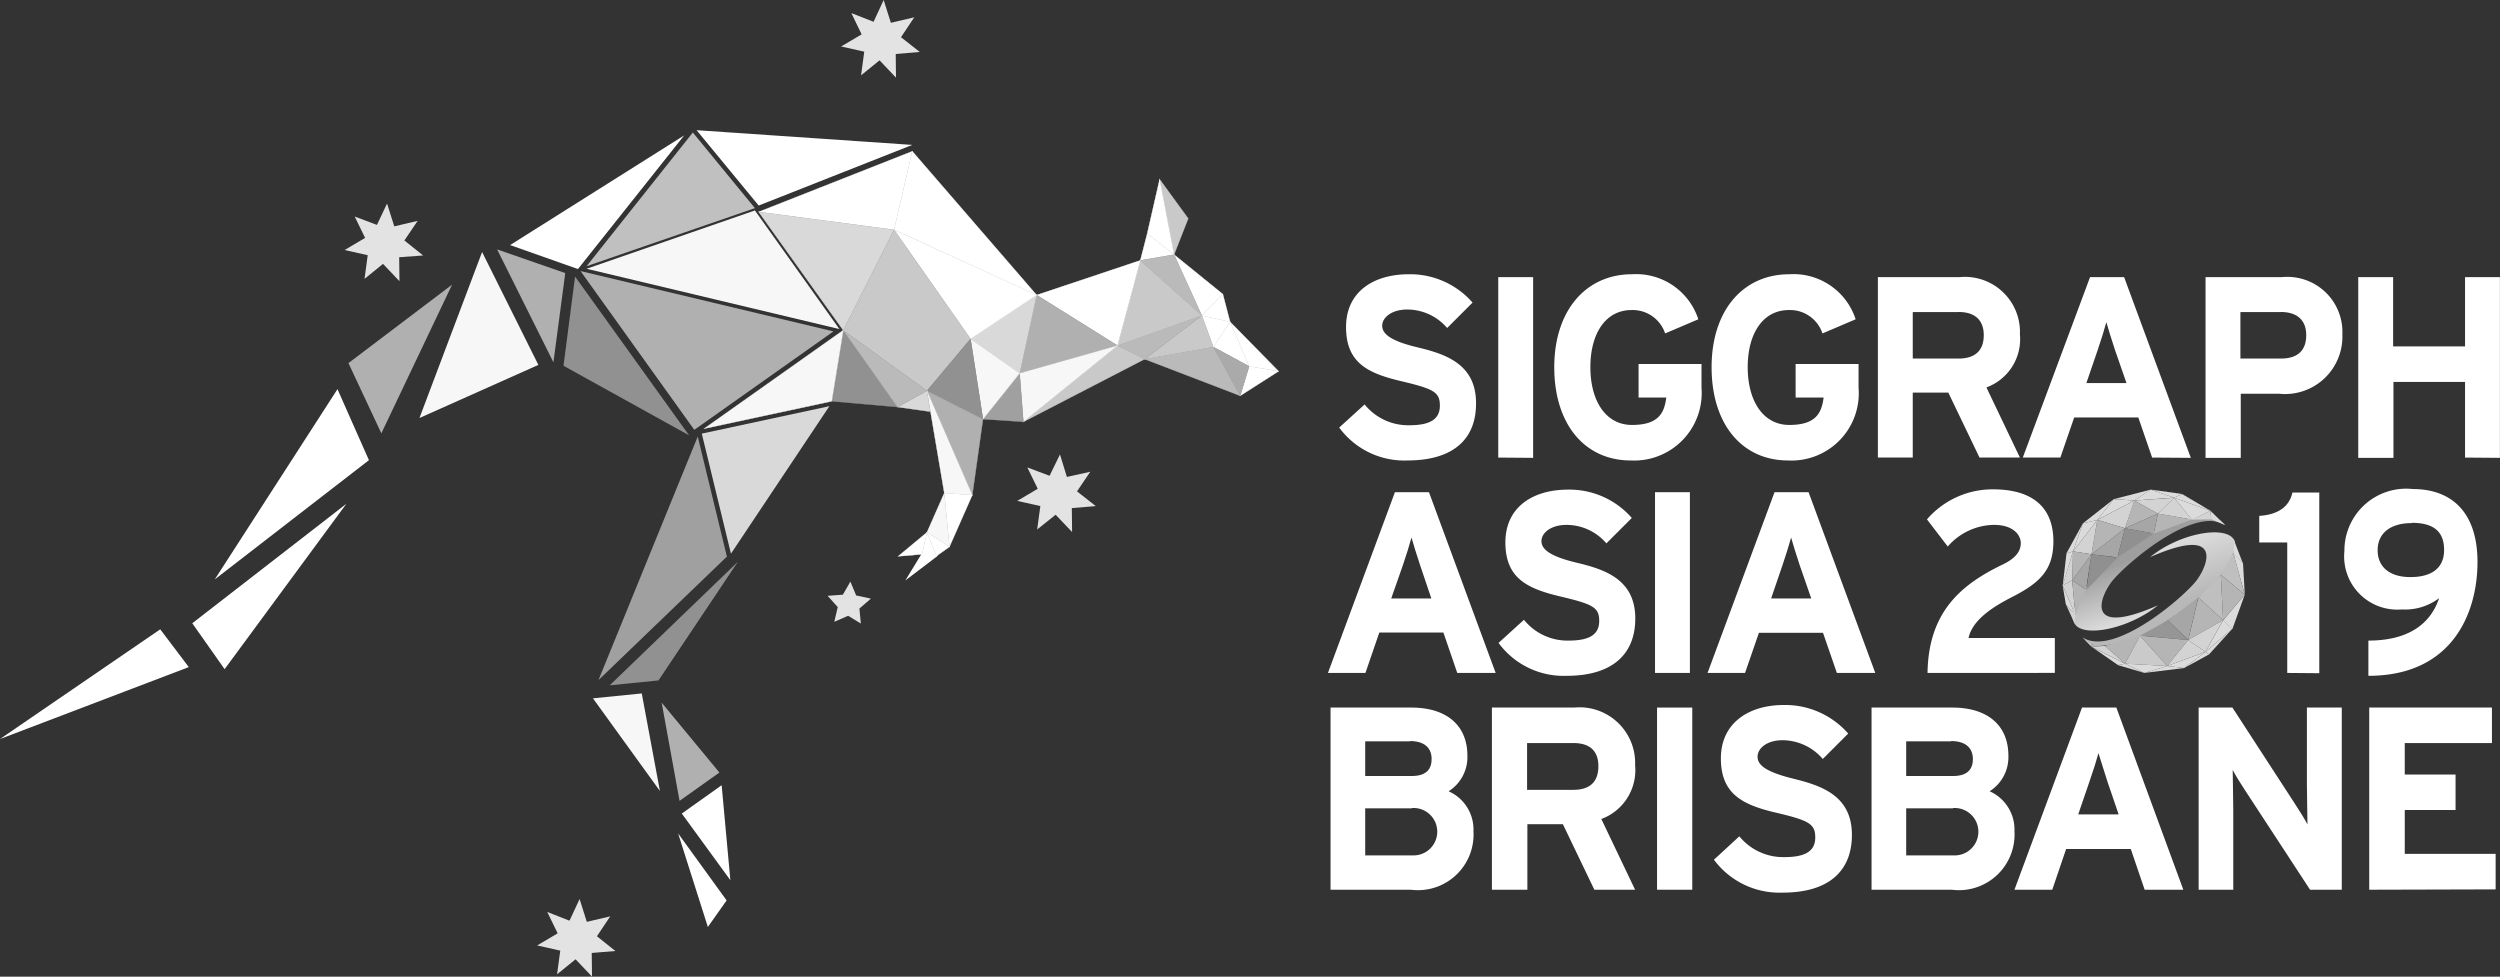 <svg xmlns="http://www.w3.org/2000/svg" xmlns:xlink="http://www.w3.org/1999/xlink" width="114.71" height="44.812" viewBox="0 0 114.71 44.812"><rect x="0" y="0" width="114.71" height="44.812" fill="#333333" stroke="none"/><defs><style>.a,.l,.x{fill:#fff;}.b{fill:url(#a);}.c{fill:url(#b);}.d{fill:#b5b5b5;}.e{fill:#d3d3d3;}.f{fill:#dbdbdb;}.g{fill:#bfbfbf;}.h{fill:#a6a6a6;}.i{fill:#969696;}.j{fill:#cacaca;}.k{fill:#909090;}.l,.x{stroke:#fff;}.l,.m,.n,.o,.p,.q,.r,.s,.w,.x{stroke-miterlimit:10;}.l,.m,.n,.o,.p,.q,.r,.s,.w{stroke-width:0.015px;}.m{fill:#aaa;stroke:#aaa;}.n{fill:#bababa;stroke:#bababa;}.o{fill:#c9c9c9;stroke:#c9c9c9;}.p,.u{fill:#b0b0b0;}.p{stroke:#b0b0b0;}.q,.v{fill:#f7f7f7;}.q{stroke:#f7f7f7;}.r,.z{fill:#d9d9d9;}.r{stroke:#d9d9d9;}.aa,.s{fill:#a0a0a0;}.s{stroke:#a0a0a0;}.t{fill:silver;}.w,.y{fill:#919191;}.w{stroke:#919191;}.x{stroke-width:0.057px;}.ab{fill:#e3e3e3;}</style><linearGradient id="a" x1="0.612" y1="0.752" x2="0.392" y2="0.243" gradientUnits="objectBoundingBox"><stop offset="0" stop-color="#dbdbdb"/><stop offset="0.74" stop-color="#9e9e9e"/></linearGradient><linearGradient id="b" x1="0.388" y1="0.246" x2="0.603" y2="0.744" gradientUnits="objectBoundingBox"><stop offset="0" stop-color="#dbdbdb"/><stop offset="0.75" stop-color="#b8b8b8"/></linearGradient></defs><g transform="translate(57.355 22.406)"><g transform="translate(-57.355 -22.406)"><g transform="translate(61.051 32.347)"><path class="a" d="M464.582,253.458H460.9V245.1h3.709c1.576,0,2.57.782,2.57,2.212a1.855,1.855,0,0,1-.861,1.629,1.916,1.916,0,0,1,1.139,1.828A2.553,2.553,0,0,1,464.582,253.458Zm-.04-6.808H462.49v1.59h2.133c.676,0,.914-.318.914-.781s-.278-.821-.993-.821Zm.093,3.073H462.49v2.159h2.159a1.088,1.088,0,1,0-.013-2.172Z" transform="translate(-460.9 -244.981)"/><path class="a" d="M521.5,253.458l-1.444-3.007h-1.629v3.007H516.8V245.1h3.775a2.553,2.553,0,0,1,2.795,2.649,2.386,2.386,0,0,1-1.55,2.464l1.55,3.245Zm-.967-6.729h-2.119v2.146h2.119c.755,0,1.152-.358,1.152-1.086s-.424-1.06-1.139-1.06Z" transform="translate(-509.396 -244.981)"/><path class="a" d="M574,253.458V245.1h1.616v8.358Z" transform="translate(-559.019 -244.981)"/><path class="a" d="M596.853,252.81a3.745,3.745,0,0,1-3.153-1.51l1.166-1.073a2.6,2.6,0,0,0,2.066.954c.967,0,1.417-.278,1.417-.9s-.278-.782-1.8-1.139-2.53-.848-2.53-2.49,1.3-2.451,2.888-2.451a3.842,3.842,0,0,1,2.954,1.311l-1.166,1.166a2.454,2.454,0,0,0-1.841-.861c-.742,0-1.152.384-1.152.755s.344.689,1.629,1.007,2.7.768,2.7,2.583C600.032,251.737,599.065,252.81,596.853,252.81Z" transform="translate(-576.109 -244.2)"/><path class="a" d="M651.982,253.458H648.3V245.1h3.709c1.576,0,2.57.782,2.57,2.212a1.855,1.855,0,0,1-.861,1.629,1.916,1.916,0,0,1,1.139,1.828A2.553,2.553,0,0,1,651.982,253.458Zm-.04-6.808h-2.053v1.59h2.146c.676,0,.914-.318.914-.781s-.291-.821-.993-.821Zm.093,3.073h-2.146v2.159h2.159a1.088,1.088,0,1,0,0-2.172Z" transform="translate(-623.477 -244.981)"/><path class="a" d="M703.774,253.458l-.636-1.868h-2.967l-.636,1.868H697.8l3.1-8.358h1.576l3.073,8.358Zm-1.709-4.967c-.159-.49-.318-.993-.411-1.3-.079.3-.238.808-.411,1.3l-.517,1.51h1.854Z" transform="translate(-666.42 -244.981)"/><path class="a" d="M766.713,253.458l-2.98-4.557c-.2-.3-.464-.728-.57-.94,0,.3.026,1.364.026,1.828v3.669H761.6V245.1h1.55l2.874,4.424c.2.3.464.729.57.94,0-.3-.026-1.364-.026-1.828V245.1h1.6v8.358Z" transform="translate(-721.769 -244.981)"/><path class="a" d="M820.7,253.458V245.1h5.63v1.629h-4v1.444h2.331V249.8h-2.331v2.013H826.5v1.629Z" transform="translate(-773.041 -244.981)"/></g><g transform="translate(61.448 12.584)"><path class="a" d="M467.026,103.544a3.7,3.7,0,0,1-3.126-1.51l1.166-1.06a2.57,2.57,0,0,0,2.053.954c.954,0,1.4-.278,1.4-.9s-.278-.768-1.788-1.126-2.517-.834-2.517-2.477S465.5,95,467.092,95a3.8,3.8,0,0,1,2.927,1.3l-1.166,1.166a2.414,2.414,0,0,0-1.828-.848c-.742,0-1.152.384-1.152.742s.344.689,1.616.993,2.689.755,2.689,2.556C470.192,102.484,469.225,103.544,467.026,103.544Z" transform="translate(-463.9 -95)"/><path class="a" d="M519,104.279V96h1.6v8.292Z" transform="translate(-511.702 -95.868)"/><path class="a" d="M541.91,103.544c-2.106,0-3.51-1.656-3.51-4.278S539.87,95,541.963,95a3,3,0,0,1,3.047,2.066l-1.523.649a1.57,1.57,0,0,0-1.536-1.073c-1.205,0-1.894,1.086-1.894,2.623s.7,2.649,1.907,2.649,1.484-.53,1.576-1.258h-1.272V99.119h2.888v1.086A3.1,3.1,0,0,1,541.91,103.544Z" transform="translate(-528.532 -95)"/><path class="a" d="M596.41,103.544c-2.106,0-3.51-1.656-3.51-4.278S594.357,95,596.463,95a3,3,0,0,1,3.047,2.066l-1.523.649a1.57,1.57,0,0,0-1.536-1.073c-1.205,0-1.894,1.086-1.894,2.623s.7,2.649,1.907,2.649,1.484-.53,1.576-1.258h-1.285V99.119h2.888v1.086A3.088,3.088,0,0,1,596.41,103.544Z" transform="translate(-575.813 -95)"/><path class="a" d="M655.163,104.279l-1.431-2.98H652.1v2.98h-1.6V96h3.749a2.526,2.526,0,0,1,2.768,2.623,2.358,2.358,0,0,1-1.537,2.437l1.537,3.219Zm-.954-6.676H652.1v2.133h2.106c.742,0,1.152-.358,1.152-1.073S654.924,97.6,654.209,97.6Z" transform="translate(-625.783 -95.868)"/><path class="a" d="M706.634,104.279,706,102.438h-2.941l-.636,1.841H700.7L703.786,96h1.563l3.06,8.292Zm-1.7-4.927c-.159-.49-.318-.98-.4-1.285-.079.3-.238.808-.4,1.285l-.517,1.51h1.841Z" transform="translate(-669.334 -95.868)"/><path class="a" d="M767.378,101.351h-1.762v2.941H764V96h3.51a2.526,2.526,0,0,1,2.768,2.623A2.634,2.634,0,0,1,767.378,101.351Zm.079-3.749H765.6v2.133h1.868c.742,0,1.152-.358,1.152-1.073S768.172,97.6,767.457,97.6Z" transform="translate(-724.249 -95.868)"/><path class="a" d="M821.8,104.279v-3.47h-3.285v3.484H816.9V96h1.6v3.179h3.3V96h1.6v8.292Z" transform="translate(-770.142 -95.868)"/></g><g transform="translate(60.931 22.452)"><path class="a" d="M465.934,178.792l-.636-1.854h-2.941l-.636,1.854H460l3.073-8.292h1.563l3.06,8.292Zm-1.7-4.928c-.159-.49-.318-.98-.4-1.285-.079.3-.238.808-.4,1.285l-.53,1.51h1.841Z" transform="translate(-460 -170.367)"/><path class="a" d="M522.226,178.144a3.7,3.7,0,0,1-3.126-1.51l1.166-1.06a2.57,2.57,0,0,0,2.053.954c.954,0,1.4-.278,1.4-.9s-.278-.768-1.788-1.126-2.517-.834-2.517-2.477,1.285-2.424,2.874-2.424a3.8,3.8,0,0,1,2.927,1.3l-1.166,1.166a2.414,2.414,0,0,0-1.828-.848c-.742,0-1.152.384-1.152.742s.344.689,1.616.993,2.689.755,2.689,2.556C525.379,177.071,524.412,178.144,522.226,178.144Z" transform="translate(-511.272 -169.587)"/><path class="a" d="M573.3,178.792V170.5h1.6v8.292Z" transform="translate(-558.292 -170.367)"/><path class="a" d="M597.434,178.792l-.636-1.841h-2.941l-.636,1.841H591.5l3.073-8.292h1.563l3.06,8.292Zm-1.7-4.928c-.159-.49-.318-.98-.4-1.285-.08.3-.238.808-.4,1.285l-.517,1.51h1.841Z" transform="translate(-574.082 -170.367)"/><path class="a" d="M667.527,177.924c.04-2.848,1.6-4.08,3.431-4.967.636-.3.848-.636.848-.993s-.331-.834-1.232-.834a2.861,2.861,0,0,0-2.119.993l-.954-1.245a3.974,3.974,0,0,1,3.033-1.378c1.775,0,2.768.795,2.768,2.384,0,1.338-.649,1.921-1.921,2.57s-1.828,1.232-1.974,1.868h3.961v1.6Z" transform="translate(-640.015 -169.499)"/></g><g transform="translate(103.663 22.439)"><path class="a" d="M783.885,178.879v-5.987H782.6v-1.219c.834-.053,1.378-.4,1.523-1.073h1.232v8.292Z" transform="translate(-782.6 -170.441)"/><path class="a" d="M813.2,177.97v-1.616c1.722,0,2.821-.676,3.245-1.947a2.581,2.581,0,0,1-1.709.517,2.439,2.439,0,0,1-2.636-2.676,2.835,2.835,0,0,1,3.139-2.848c1.749,0,2.967,1.033,2.967,3.351S817.067,177.97,813.2,177.97Zm1.987-7.007c-.993,0-1.563.477-1.563,1.245s.556,1.232,1.5,1.232,1.55-.384,1.55-1.245-.5-1.245-1.484-1.245Z" transform="translate(-808.192 -169.4)"/></g><g transform="translate(94.642 22.465)"><path class="b" d="M724.99,179.3a1.047,1.047,0,0,0-.715-.384,5.572,5.572,0,0,0-3.1,1.007l-.755.53c-1.523,1.113-2.451,2.265-2.424,3.152a1.877,1.877,0,0,0,.093.225c.384.649,2.49.238,3.815-.848-3.351,1.47-2.689-.344-2.119-1.086S723.546,178.374,724.99,179.3Z" transform="translate(-717.533 -177.672)"/><path class="c" d="M721.4,189.252a1.047,1.047,0,0,0,.715.384,5.507,5.507,0,0,0,3.06-1.073s.53-.344.768-.517c1.523-1.113,2.464-2.265,2.451-3.153a.305.305,0,0,0-.08-.172c-.45-.6-2.49-.238-3.815.848,3.351-1.47,2.689.344,2.119,1.086S722.831,190.18,721.4,189.252Z" transform="translate(-720.486 -182.471)"/><g transform="translate(0.993 2.358)"><path class="d" d="M724.6,223.2l.6.066-.6.053Z" transform="translate(-724.255 -218.458)"/><path class="e" d="M722.344,221.725v.119L722,221.5Z" transform="translate(-722 -216.983)"/><path class="f" d="M724.6,224.1l1.523.768-.318.066Z" transform="translate(-724.255 -219.239)"/><path class="e" d="M725.2,223.7l.927.821-1.523-.768Z" transform="translate(-724.255 -218.892)"/><path class="d" d="M729.1,220.664l1.616-.464-.689,1.285Z" transform="translate(-728.159 -215.855)"/><path class="f" d="M774.05,188.446l-.4-1.046-.053.543Z" transform="translate(-766.765 -187.4)"/><path class="f" d="M773.6,191.4c0,.04.53,1.921.53,1.921l-.08-1.417Z" transform="translate(-766.765 -190.87)"/><path class="g" d="M769.869,191.4l-.569,1.02,1.1.914Z" transform="translate(-763.035 -190.87)"/><path class="d" d="M769.406,201.18l-.106-2.08,1.1.914Z" transform="translate(-763.035 -197.55)"/><path class="g" d="M761.5,200.146l1.139,1.033-.106-2.08Z" transform="translate(-756.268 -197.55)"/><path class="d" d="M758,208.947l.464-1.947,1.139,1.033Z" transform="translate(-753.231 -204.404)"/><path class="h" d="M750.9,208.046l.94.9L752.3,207Z" transform="translate(-747.072 -204.404)"/><path class="i" d="M741.3,215.6l2.212.2-.94-.9Z" transform="translate(-738.744 -211.257)"/><path class="d" d="M742.545,221.591,741.3,220.2l2.212.2Z" transform="translate(-738.744 -215.855)"/><path class="j" d="M736.1,221.485l1.934.106-1.245-1.391Z" transform="translate(-734.232 -215.855)"/><path class="f" d="M736.1,229.9l.887.424,1.047-.318Z" transform="translate(-734.232 -224.27)"/><path class="f" d="M733.7,229.966l1.205.358-.887-.424Z" transform="translate(-732.15 -224.27)"/><path class="f" d="M743.846,230.7l.782.093-1.828.225Z" transform="translate(-740.045 -224.964)"/><path class="f" d="M752.462,225.8l-1.762.649.781.093Z" transform="translate(-746.898 -220.714)"/><path class="e" d="M751.667,221.7l.795.543-1.762.649Z" transform="translate(-746.898 -217.157)"/><path class="e" d="M759.6,214.8l-.808,1.457-.795-.543Z" transform="translate(-753.231 -211.171)"/><path class="f" d="M764.808,214.8l.424.4L764,216.257Z" transform="translate(-758.437 -211.171)"/><path class="f" d="M771.093,206c0,.013-.569,1.576-.569,1.576l-.424-.4Z" transform="translate(-763.729 -203.536)"/><path class="f" d="M764,218.86l.159.119,1.073-1.179Z" transform="translate(-758.437 -213.773)"/><path class="f" d="M756.6,226.542l1.139-.623-.159-.119Z" transform="translate(-752.017 -220.714)"/></g><path class="e" d="M759.3,177.311l.848-.411.04.4Z" transform="translate(-753.366 -175.933)"/><path class="f" d="M765.74,177.3l.636.265-.676-.662Z" transform="translate(-758.918 -175.933)"/><path class="e" d="M716.037,209.79l-.026.411-.411-.9Z" transform="translate(-715.454 -204.041)"/><path class="f" d="M714.646,203.661l-.146-.861.583,1.351Z" transform="translate(-714.5 -198.402)"/><path class="e" d="M714.5,201.238l.437-.238.146,1.59Z" transform="translate(-714.5 -196.841)"/><path class="d" d="M717.8,201l.636.437-.49,1.152Z" transform="translate(-717.363 -196.841)"/><path class="h" d="M717.8,193.192l.887-1.192-.252,1.629Z" transform="translate(-717.363 -189.033)"/><path class="k" d="M722.938,192l1.205.159-1.444,1.484Z" transform="translate(-721.614 -189.033)"/><path class="h" d="M724.5,184.192,726.037,183l-.344,1.338Z" transform="translate(-723.175 -181.225)"/><path class="k" d="M733.844,183l1.325.238-1.669,1.1Z" transform="translate(-730.983 -181.225)"/><path class="d" d="M746.285,177.9l1.563.278-1.749.636Z" transform="translate(-741.914 -176.801)"/><path class="e" d="M747.5,173.129l.742-.729.821,1.007Z" transform="translate(-743.129 -172.029)"/><path class="f" d="M753.1,172.4l1.669.6-.848.411Z" transform="translate(-747.987 -172.029)"/><path class="f" d="M753.1,171.272l1.669.6-1.3-.768Z" transform="translate(-747.987 -170.901)"/><path class="f" d="M746.444,169.8,745,169.6l1.073.371Z" transform="translate(-740.96 -169.6)"/><path class="f" d="M740.055,169.6l-.755.5,1.828-.132Z" transform="translate(-736.015 -169.6)"/><path class="e" d="M739.3,172.532l1.086.6.742-.729Z" transform="translate(-736.015 -172.029)"/><path class="d" d="M736.524,173.4l-.424,1.272,1.51-.676Z" transform="translate(-733.239 -172.897)"/><path class="e" d="M728.2,173.4l-1.7.887,1.272.384Z" transform="translate(-724.91 -172.897)"/><path class="d" d="M724.765,180.1l-.265,1.576,1.537-1.192Z" transform="translate(-723.175 -178.709)"/><path class="e" d="M719.213,180.1l-1.113,1.444.848.132Z" transform="translate(-717.623 -178.709)"/><path class="d" d="M717.84,191l-.04,1.325.887-1.192Z" transform="translate(-717.363 -188.165)"/><path class="e" d="M714.977,191l-.477,1.563.437-.238Z" transform="translate(-714.5 -188.165)"/><path class="f" d="M714.977,191l-.3.093-.172,1.47Z" transform="translate(-714.5 -188.165)"/><path class="f" d="M715.8,182.678l.755-1.378-.45,1.285Z" transform="translate(-715.628 -179.75)"/><path class="f" d="M718.1,181.544l.45-1.285.662-.159Z" transform="translate(-717.623 -178.709)"/><path class="f" d="M722.162,173.854l.755-.954-1.417,1.113Z" transform="translate(-720.573 -172.463)"/><path class="f" d="M727.255,172.9l.94.066-1.7.887Z" transform="translate(-724.91 -172.463)"/><path class="f" d="M732.2,170.037l1.7-.437-.755.5Z" transform="translate(-729.856 -169.6)"/><path class="h" d="M736.1,178.576l1.51-.676-.186.914Z" transform="translate(-733.239 -176.801)"/></g><path class="l" d="M430.011,126.9l-.411,1.351,1.762-1.126Z" transform="translate(-372.695 -110.091)"/><path class="l" d="M426.1,111.5l.874,2.04,1.351.225Z" transform="translate(-369.659 -96.731)"/><path class="l" d="M420.3,112.652l.768-1.152.874,2.04Z" transform="translate(-364.627 -96.731)"/><path class="m" d="M421.532,122.439,420.3,120.2l1.642.887Z" transform="translate(-364.627 -104.278)"/><path class="n" d="M396.5,120.756l4.384,1.682-1.232-2.239Z" transform="translate(-343.98 -104.278)"/><path class="l" d="M416.3,109.3l.53,1.444.768-1.152Z" transform="translate(-361.157 -94.822)"/><path class="l" d="M417.267,101.9l.331,1.272-1.3-.291Z" transform="translate(-361.157 -88.402)"/><path class="o" d="M396.5,111.3l2.623-2,.53,1.444Z" transform="translate(-343.98 -94.822)"/><path class="l" d="M408.939,90.015,406.7,88.2l1.272,2.795Z" transform="translate(-352.829 -76.517)"/><path class="o" d="M401.7,62.1l.662,3.457.649-1.656Z" transform="translate(-348.491 -53.874)"/><path class="l" d="M397.4,64.59l1.232.967L397.97,62.1Z" transform="translate(-344.761 -53.874)"/><path class="l" d="M395,82.132l1.55-.265-1.232-.967Z" transform="translate(-342.678 -70.184)"/><path class="n" d="M397.821,90.995,395,88.465l1.55-.265Z" transform="translate(-342.678 -76.517)"/><path class="n" d="M388.345,111.3l-1.245-.623,3.868-1.378Z" transform="translate(-335.825 -94.822)"/><path class="o" d="M388.146,90.2,387.1,94.108l3.868-1.378Z" transform="translate(-335.825 -78.252)"/><path class="l" d="M359.1,91.79l3.709,2.318,1.046-3.908Z" transform="translate(-311.534 -78.252)"/><path class="o" d="M360.063,120.323,354.5,123.2l4.318-3.5Z" transform="translate(-307.543 -103.845)"/><path class="p" d="M353.982,102.2l-.782,3.59,4.49-1.272Z" transform="translate(-306.415 -88.663)"/><path class="q" d="M353.372,123.2l-.172-2.225,4.49-1.272Z" transform="translate(-306.415 -103.845)"/><path class="r" d="M339.233,102.2l-3.033,2.013,2.252,1.576Z" transform="translate(-291.667 -88.663)"/><path class="s" d="M342.354,131.525l-1.854-.119,1.682-2.106Z" transform="translate(-295.398 -112.173)"/><path class="q" d="M336.2,117.4l.57,3.682,1.682-2.106Z" transform="translate(-291.667 -101.849)"/><path class="l" d="M316.244,82.594,309.7,79.6l3.51,5.007Z" transform="translate(-268.677 -69.056)"/><path class="l" d="M310.535,52.4,309.7,56,316.244,59Z" transform="translate(-268.677 -45.459)"/><path class="l" d="M262.8,55.182l6.212.821.834-3.6Z" transform="translate(-227.99 -45.459)"/><path class="a" d="M241.3,45.1l2.848,3.457,7.047-2.782Z" transform="translate(-209.337 -39.126)"/><path class="t" d="M203.2,52.033l4.874-6.133,2.848,3.47Z" transform="translate(-176.284 -39.82)"/><path class="a" d="M176.7,51.933l3.113,1.1,4.875-6.133Z" transform="translate(-153.294 -40.688)"/><path class="u" d="M174.783,91.579l.543-4.093L172.2,86.4Z" transform="translate(-149.39 -74.956)"/><path class="v" d="M145.3,94.916l5.457-2.437L148.174,87.3Z" transform="translate(-126.054 -75.736)"/><path class="u" d="M122.21,105.422l3.245-6.822-4.755,3.6Z" transform="translate(-104.712 -85.539)"/><path class="a" d="M74.4,143.529l7.073-5.471L80.03,134.8Z" transform="translate(-64.545 -116.944)"/><path class="a" d="M68.084,182.09,66.6,179.984l7.073-5.484Z" transform="translate(-57.778 -151.386)"/><path class="a" d="M0,223.033l8.663-3.3L7.352,218Z" transform="translate(0 -189.124)"/><path class="v" d="M203.2,75.576l11.6,2.768L210.922,72.9Z" transform="translate(-176.284 -63.244)"/><path class="r" d="M269.012,74.221l-2.331,4.61L262.8,73.4Z" transform="translate(-227.99 -63.677)"/><path class="o" d="M297.941,84.607l-2,2.384L292.1,84.21l2.331-4.61Z" transform="translate(-253.409 -69.056)"/><path class="w" d="M323.67,121.082l-.57-3.682-2,2.384Z" transform="translate(-278.567 -101.849)"/><path class="p" d="M323.18,140.182l.49-3.484-2.57-1.3Z" transform="translate(-278.567 -117.465)"/><path class="q" d="M321.895,140.089l1.285.093L321.1,135.4Z" transform="translate(-278.567 -117.465)"/><path class="l" d="M327.338,173.264l1.046-2.371L327.1,170.8Z" transform="translate(-283.772 -148.176)"/><path class="q" d="M321.1,172.6l1.033.662-.238-2.464Z" transform="translate(-278.567 -148.176)"/><path class="l" d="M321.537,185.486l.6-.424L321.1,184.4Z" transform="translate(-278.567 -159.974)"/><path class="l" d="M319.4,185.407l.662.079-.437-1.086Z" transform="translate(-277.092 -159.974)"/><path class="l" d="M311.1,185.5l1.1-.093.225-1.007Z" transform="translate(-269.892 -159.974)"/><path class="x" d="M314.4,193.086l.662-1.086.662.079Z" transform="translate(-272.755 -166.568)"/><path class="r" d="M310.9,136.142l1.351-.742.159.954Z" transform="translate(-269.718 -117.465)"/><path class="w" d="M288.1,117.658l3.02.265-2.49-3.523Z" transform="translate(-249.938 -99.247)"/><path class="n" d="M295.941,117.182,292.1,114.4l2.49,3.523Z" transform="translate(-253.409 -99.247)"/><path class="q" d="M249.755,117.658l-5.855,1.258,6.385-4.517Z" transform="translate(-211.593 -99.247)"/><path class="u" d="M201.1,93.9l5.219,7.285,6.385-4.517Z" transform="translate(-174.462 -81.462)"/><path class="y" d="M195.2,99.893l5.762,3.192L195.73,95.8Z" transform="translate(-169.344 -83.11)"/><path class="z" d="M248.955,140.7l-4.517,6.769-1.338-5.51Z" transform="translate(-210.899 -122.063)"/><path class="aa" d="M207.3,162.38l5.894-5.669-1.338-5.51Z" transform="translate(-179.841 -131.172)"/><path class="y" d="M213.439,200.044l-2.239.225,5.881-5.669Z" transform="translate(-183.225 -168.823)"/><path class="v" d="M208.473,244.677l-.834-4.477-2.239.225Z" transform="translate(-178.193 -208.383)"/><path class="u" d="M229.2,243.4l2.649,3.206-1.828,1.3Z" transform="translate(-198.84 -211.159)"/><path class="a" d="M238.425,276.358l-.4-4.358-1.828,1.3Z" transform="translate(-204.913 -235.971)"/><path class="a" d="M236.264,292.992l.861-1.219L234.9,288.7Z" transform="translate(-203.785 -250.459)"/><path class="ab" d="M293.9,2.477l.013,1.086-.755-.795-.848.689.146-1.086-1.06-.238.94-.556L291.864.6l1.02.4L293.347,0l.331,1.046,1.073-.252-.609.914.861.676Z" transform="translate(-252.801)"/><path class="ab" d="M354.9,159.864l.013,1.1-.755-.795-.848.676.146-1.073-1.06-.238.94-.556-.477-.98,1.02.384.477-.98.318,1.033,1.073-.238-.609.9.861.676Z" transform="translate(-305.721 -136.551)"/><path class="ab" d="M121.9,72.964l.013,1.1-.755-.795-.848.689.146-1.086-1.06-.238.94-.556-.477-.98,1.02.384.464-.98.331,1.046,1.073-.252-.609.9.861.689Z" transform="translate(-103.584 -61.162)"/><path class="ab" d="M188.6,313.877l.013,1.086-.755-.795-.848.689.146-1.086-1.06-.238.94-.556-.477-.98,1.02.4.464-.993.331,1.046,1.073-.252-.609.914.848.676Z" transform="translate(-161.449 -270.152)"/><path class="ab" d="M288.157,202.732l.066.689-.583-.358-.636.278.159-.676-.464-.517.7-.053.344-.6.265.636.676.146Z" transform="translate(-248.724 -174.809)"/></g></g></svg>